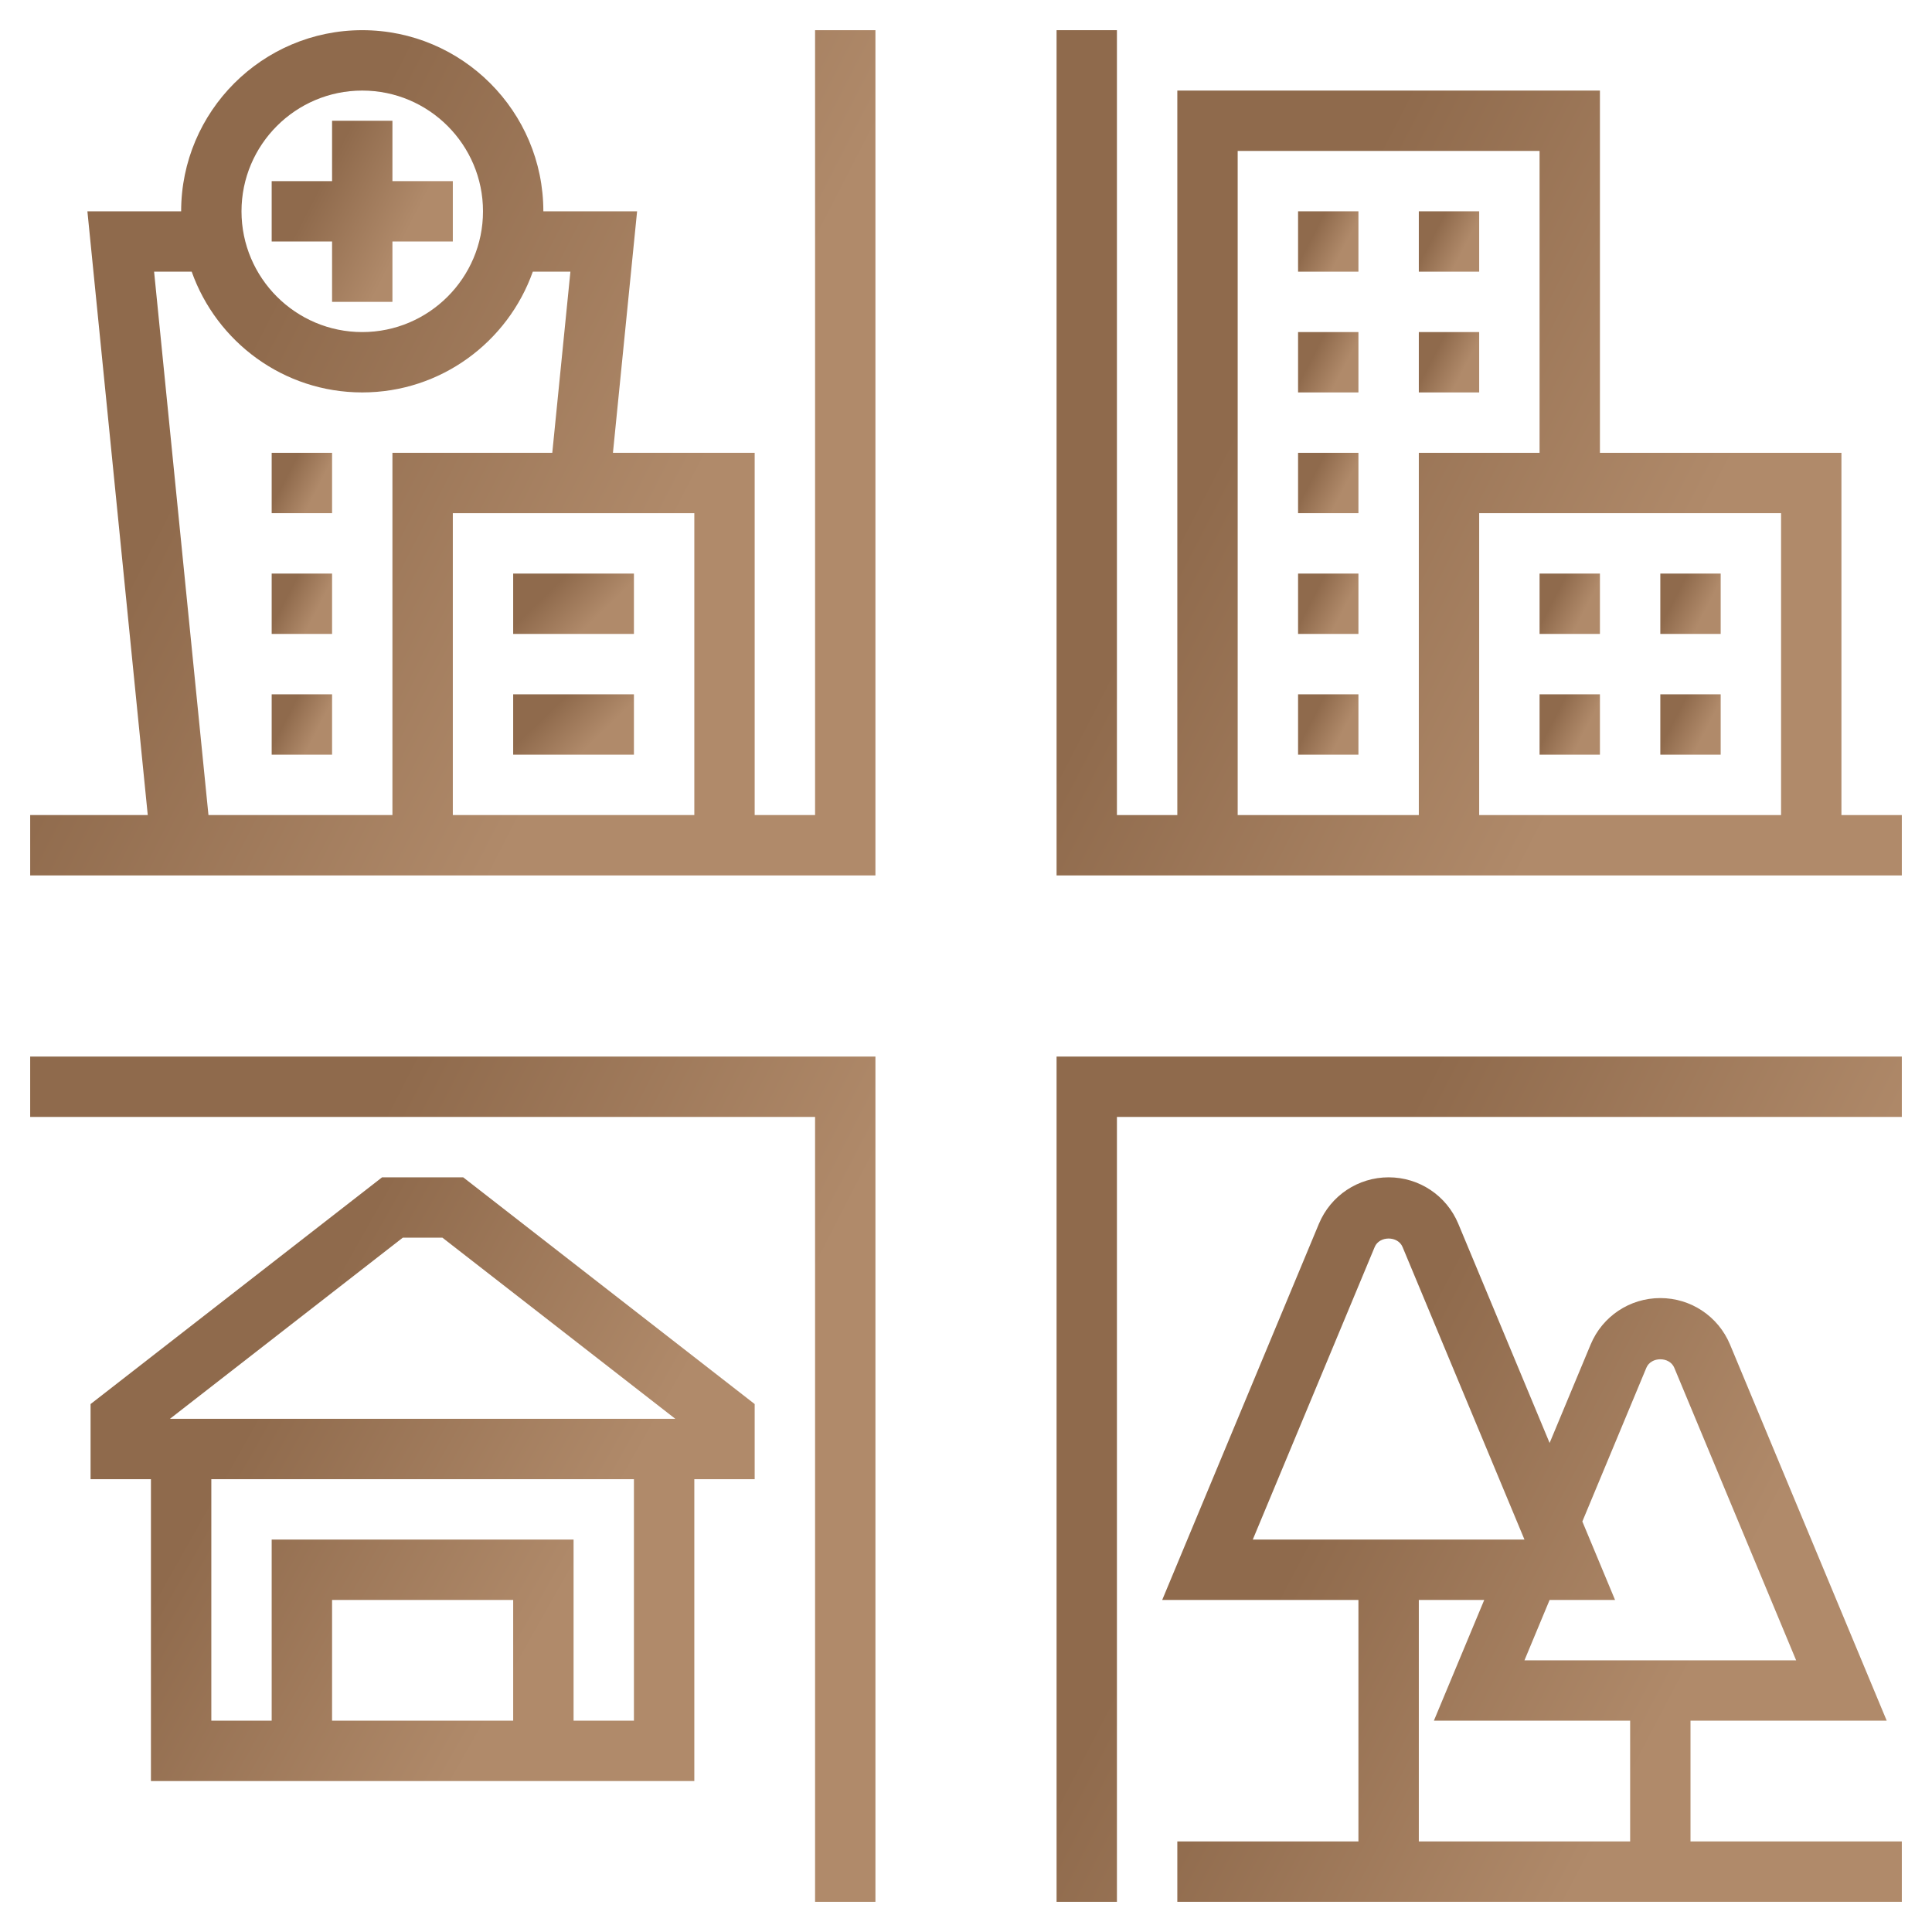 <svg width="50" height="50" viewBox="0 0 50 50" fill="none" xmlns="http://www.w3.org/2000/svg">
<path d="M27.344 49.219H28.906V28.906H49.219V27.344H27.344V49.219Z" fill="url(#paint0_linear)"/>
<path d="M0.781 28.906H21.094V49.219H22.656V27.344H0.781V28.906Z" fill="url(#paint1_linear)"/>
<path d="M21.094 21.094H19.531V11.719H15.863L16.488 5.469H14.062C14.062 2.884 11.96 0.781 9.375 0.781C6.79 0.781 4.688 2.884 4.688 5.469H2.262L3.824 21.094H0.781V22.656H22.656V0.781H21.094V21.094ZM17.969 21.094H11.719V13.281H17.969V21.094ZM9.375 2.344C11.098 2.344 12.5 3.745 12.5 5.469C12.5 7.192 11.098 8.594 9.375 8.594C7.652 8.594 6.25 7.192 6.25 5.469C6.25 3.745 7.652 2.344 9.375 2.344ZM3.988 7.031H4.961C5.606 8.849 7.338 10.156 9.375 10.156C11.412 10.156 13.144 8.849 13.789 7.031H14.762L14.293 11.719H10.156V21.094H5.395L3.988 7.031Z" fill="url(#paint2_linear)"/>
<path d="M47.656 21.094V11.719H41.406V2.344H30.469V21.094H28.906V0.781H27.344V22.656H49.219V21.094H47.656ZM46.094 21.094H38.281V13.281H46.094V21.094ZM32.031 3.906H39.844V11.719H36.719V21.094H32.031V3.906Z" fill="url(#paint3_linear)"/>
<path d="M9.888 30.469L2.344 36.337V38.281H3.906V46.094H17.969V38.281H19.531V36.337L11.987 30.469H9.888ZM13.281 44.531H8.594V41.406H13.281V44.531ZM16.406 44.531H14.844V39.844H7.031V44.531H5.469V38.281H16.406V44.531ZM4.398 36.719L10.424 32.031H11.45L17.477 36.719H4.398Z" fill="url(#paint4_linear)"/>
<path d="M8.594 7.812H10.156V6.25H11.719V4.688H10.156V3.125H8.594V4.688H7.031V6.25H8.594V7.812Z" fill="url(#paint5_linear)"/>
<path d="M13.281 14.844H16.406V16.406H13.281V14.844Z" fill="url(#paint6_linear)"/>
<path d="M13.281 17.969H16.406V19.531H13.281V17.969Z" fill="url(#paint7_linear)"/>
<path d="M7.031 11.719H8.594V13.281H7.031V11.719Z" fill="url(#paint8_linear)"/>
<path d="M7.031 14.844H8.594V16.406H7.031V14.844Z" fill="url(#paint9_linear)"/>
<path d="M7.031 17.969H8.594V19.531H7.031V17.969Z" fill="url(#paint10_linear)"/>
<path d="M43.75 44.531H48.828L44.772 34.795C44.467 34.066 43.759 33.594 42.969 33.594C42.178 33.594 41.47 34.066 41.166 34.795L40.104 37.344L37.74 31.67C37.436 30.941 36.728 30.469 35.938 30.469C35.147 30.469 34.439 30.941 34.134 31.67L30.078 41.406H35.156V47.656H30.469V49.219H49.219V47.656H43.75V44.531ZM42.608 35.397C42.73 35.105 43.208 35.105 43.33 35.397L46.484 42.969H39.453L40.104 41.406H41.797L40.951 39.376L42.608 35.397ZM35.577 32.272C35.698 31.98 36.177 31.98 36.298 32.272L39.453 39.844H32.422L35.577 32.272ZM36.719 41.406H38.412L37.109 44.531H42.188V47.656H36.719V41.406Z" fill="url(#paint11_linear)"/>
<path d="M39.844 14.844H41.406V16.406H39.844V14.844Z" fill="url(#paint12_linear)"/>
<path d="M39.844 17.969H41.406V19.531H39.844V17.969Z" fill="url(#paint13_linear)"/>
<path d="M42.969 14.844H44.531V16.406H42.969V14.844Z" fill="url(#paint14_linear)"/>
<path d="M42.969 17.969H44.531V19.531H42.969V17.969Z" fill="url(#paint15_linear)"/>
<path d="M36.719 5.469H38.281V7.031H36.719V5.469Z" fill="url(#paint16_linear)"/>
<path d="M33.594 5.469H35.156V7.031H33.594V5.469Z" fill="url(#paint17_linear)"/>
<path d="M33.594 8.594H35.156V10.156H33.594V8.594Z" fill="url(#paint18_linear)"/>
<path d="M36.719 8.594H38.281V10.156H36.719V8.594Z" fill="url(#paint19_linear)"/>
<path d="M33.594 17.969H35.156V19.531H33.594V17.969Z" fill="url(#paint20_linear)"/>
<path d="M33.594 14.844H35.156V16.406H33.594V14.844Z" fill="url(#paint21_linear)"/>
<path d="M33.594 11.719H35.156V13.281H33.594V11.719Z" fill="url(#paint22_linear)"/>
<defs>
<linearGradient id="paint0_linear" x1="39.414" y1="49.16" x2="28.776" y2="43.692" gradientUnits="userSpaceOnUse">
<stop stop-color="#B08A6A"/>
<stop offset="1" stop-color="#8F6A4C"/>
</linearGradient>
<linearGradient id="paint1_linear" x1="12.852" y1="49.16" x2="2.213" y2="43.692" gradientUnits="userSpaceOnUse">
<stop stop-color="#B08A6A"/>
<stop offset="1" stop-color="#8F6A4C"/>
</linearGradient>
<linearGradient id="paint2_linear" x1="12.852" y1="22.597" x2="2.213" y2="17.129" gradientUnits="userSpaceOnUse">
<stop stop-color="#B08A6A"/>
<stop offset="1" stop-color="#8F6A4C"/>
</linearGradient>
<linearGradient id="paint3_linear" x1="39.414" y1="22.597" x2="28.776" y2="17.129" gradientUnits="userSpaceOnUse">
<stop stop-color="#B08A6A"/>
<stop offset="1" stop-color="#8F6A4C"/>
</linearGradient>
<linearGradient id="paint4_linear" x1="11.828" y1="46.052" x2="3.82" y2="41.524" gradientUnits="userSpaceOnUse">
<stop stop-color="#B08A6A"/>
<stop offset="1" stop-color="#8F6A4C"/>
</linearGradient>
<linearGradient id="paint5_linear" x1="9.618" y1="7.8" x2="7.338" y2="6.628" gradientUnits="userSpaceOnUse">
<stop stop-color="#B08A6A"/>
<stop offset="1" stop-color="#8F6A4C"/>
</linearGradient>
<linearGradient id="paint6_linear" x1="15.006" y1="16.402" x2="14.072" y2="15.442" gradientUnits="userSpaceOnUse">
<stop stop-color="#B08A6A"/>
<stop offset="1" stop-color="#8F6A4C"/>
</linearGradient>
<linearGradient id="paint7_linear" x1="15.006" y1="19.527" x2="14.072" y2="18.567" gradientUnits="userSpaceOnUse">
<stop stop-color="#B08A6A"/>
<stop offset="1" stop-color="#8F6A4C"/>
</linearGradient>
<linearGradient id="paint8_linear" x1="7.893" y1="13.277" x2="7.134" y2="12.886" gradientUnits="userSpaceOnUse">
<stop stop-color="#B08A6A"/>
<stop offset="1" stop-color="#8F6A4C"/>
</linearGradient>
<linearGradient id="paint9_linear" x1="7.893" y1="16.402" x2="7.134" y2="16.012" gradientUnits="userSpaceOnUse">
<stop stop-color="#B08A6A"/>
<stop offset="1" stop-color="#8F6A4C"/>
</linearGradient>
<linearGradient id="paint10_linear" x1="7.893" y1="19.527" x2="7.134" y2="19.137" gradientUnits="userSpaceOnUse">
<stop stop-color="#B08A6A"/>
<stop offset="1" stop-color="#8F6A4C"/>
</linearGradient>
<linearGradient id="paint11_linear" x1="40.64" y1="49.168" x2="31.412" y2="44.326" gradientUnits="userSpaceOnUse">
<stop stop-color="#B08A6A"/>
<stop offset="1" stop-color="#8F6A4C"/>
</linearGradient>
<linearGradient id="paint12_linear" x1="40.706" y1="16.402" x2="39.946" y2="16.012" gradientUnits="userSpaceOnUse">
<stop stop-color="#B08A6A"/>
<stop offset="1" stop-color="#8F6A4C"/>
</linearGradient>
<linearGradient id="paint13_linear" x1="40.706" y1="19.527" x2="39.946" y2="19.137" gradientUnits="userSpaceOnUse">
<stop stop-color="#B08A6A"/>
<stop offset="1" stop-color="#8F6A4C"/>
</linearGradient>
<linearGradient id="paint14_linear" x1="43.831" y1="16.402" x2="43.071" y2="16.012" gradientUnits="userSpaceOnUse">
<stop stop-color="#B08A6A"/>
<stop offset="1" stop-color="#8F6A4C"/>
</linearGradient>
<linearGradient id="paint15_linear" x1="43.831" y1="19.527" x2="43.071" y2="19.137" gradientUnits="userSpaceOnUse">
<stop stop-color="#B08A6A"/>
<stop offset="1" stop-color="#8F6A4C"/>
</linearGradient>
<linearGradient id="paint16_linear" x1="37.581" y1="7.027" x2="36.821" y2="6.636" gradientUnits="userSpaceOnUse">
<stop stop-color="#B08A6A"/>
<stop offset="1" stop-color="#8F6A4C"/>
</linearGradient>
<linearGradient id="paint17_linear" x1="34.456" y1="7.027" x2="33.696" y2="6.636" gradientUnits="userSpaceOnUse">
<stop stop-color="#B08A6A"/>
<stop offset="1" stop-color="#8F6A4C"/>
</linearGradient>
<linearGradient id="paint18_linear" x1="34.456" y1="10.152" x2="33.696" y2="9.761" gradientUnits="userSpaceOnUse">
<stop stop-color="#B08A6A"/>
<stop offset="1" stop-color="#8F6A4C"/>
</linearGradient>
<linearGradient id="paint19_linear" x1="37.581" y1="10.152" x2="36.821" y2="9.761" gradientUnits="userSpaceOnUse">
<stop stop-color="#B08A6A"/>
<stop offset="1" stop-color="#8F6A4C"/>
</linearGradient>
<linearGradient id="paint20_linear" x1="34.456" y1="19.527" x2="33.696" y2="19.137" gradientUnits="userSpaceOnUse">
<stop stop-color="#B08A6A"/>
<stop offset="1" stop-color="#8F6A4C"/>
</linearGradient>
<linearGradient id="paint21_linear" x1="34.456" y1="16.402" x2="33.696" y2="16.012" gradientUnits="userSpaceOnUse">
<stop stop-color="#B08A6A"/>
<stop offset="1" stop-color="#8F6A4C"/>
</linearGradient>
<linearGradient id="paint22_linear" x1="34.456" y1="13.277" x2="33.696" y2="12.886" gradientUnits="userSpaceOnUse">
<stop stop-color="#B08A6A"/>
<stop offset="1" stop-color="#8F6A4C"/>
</linearGradient>
</defs>
</svg>
